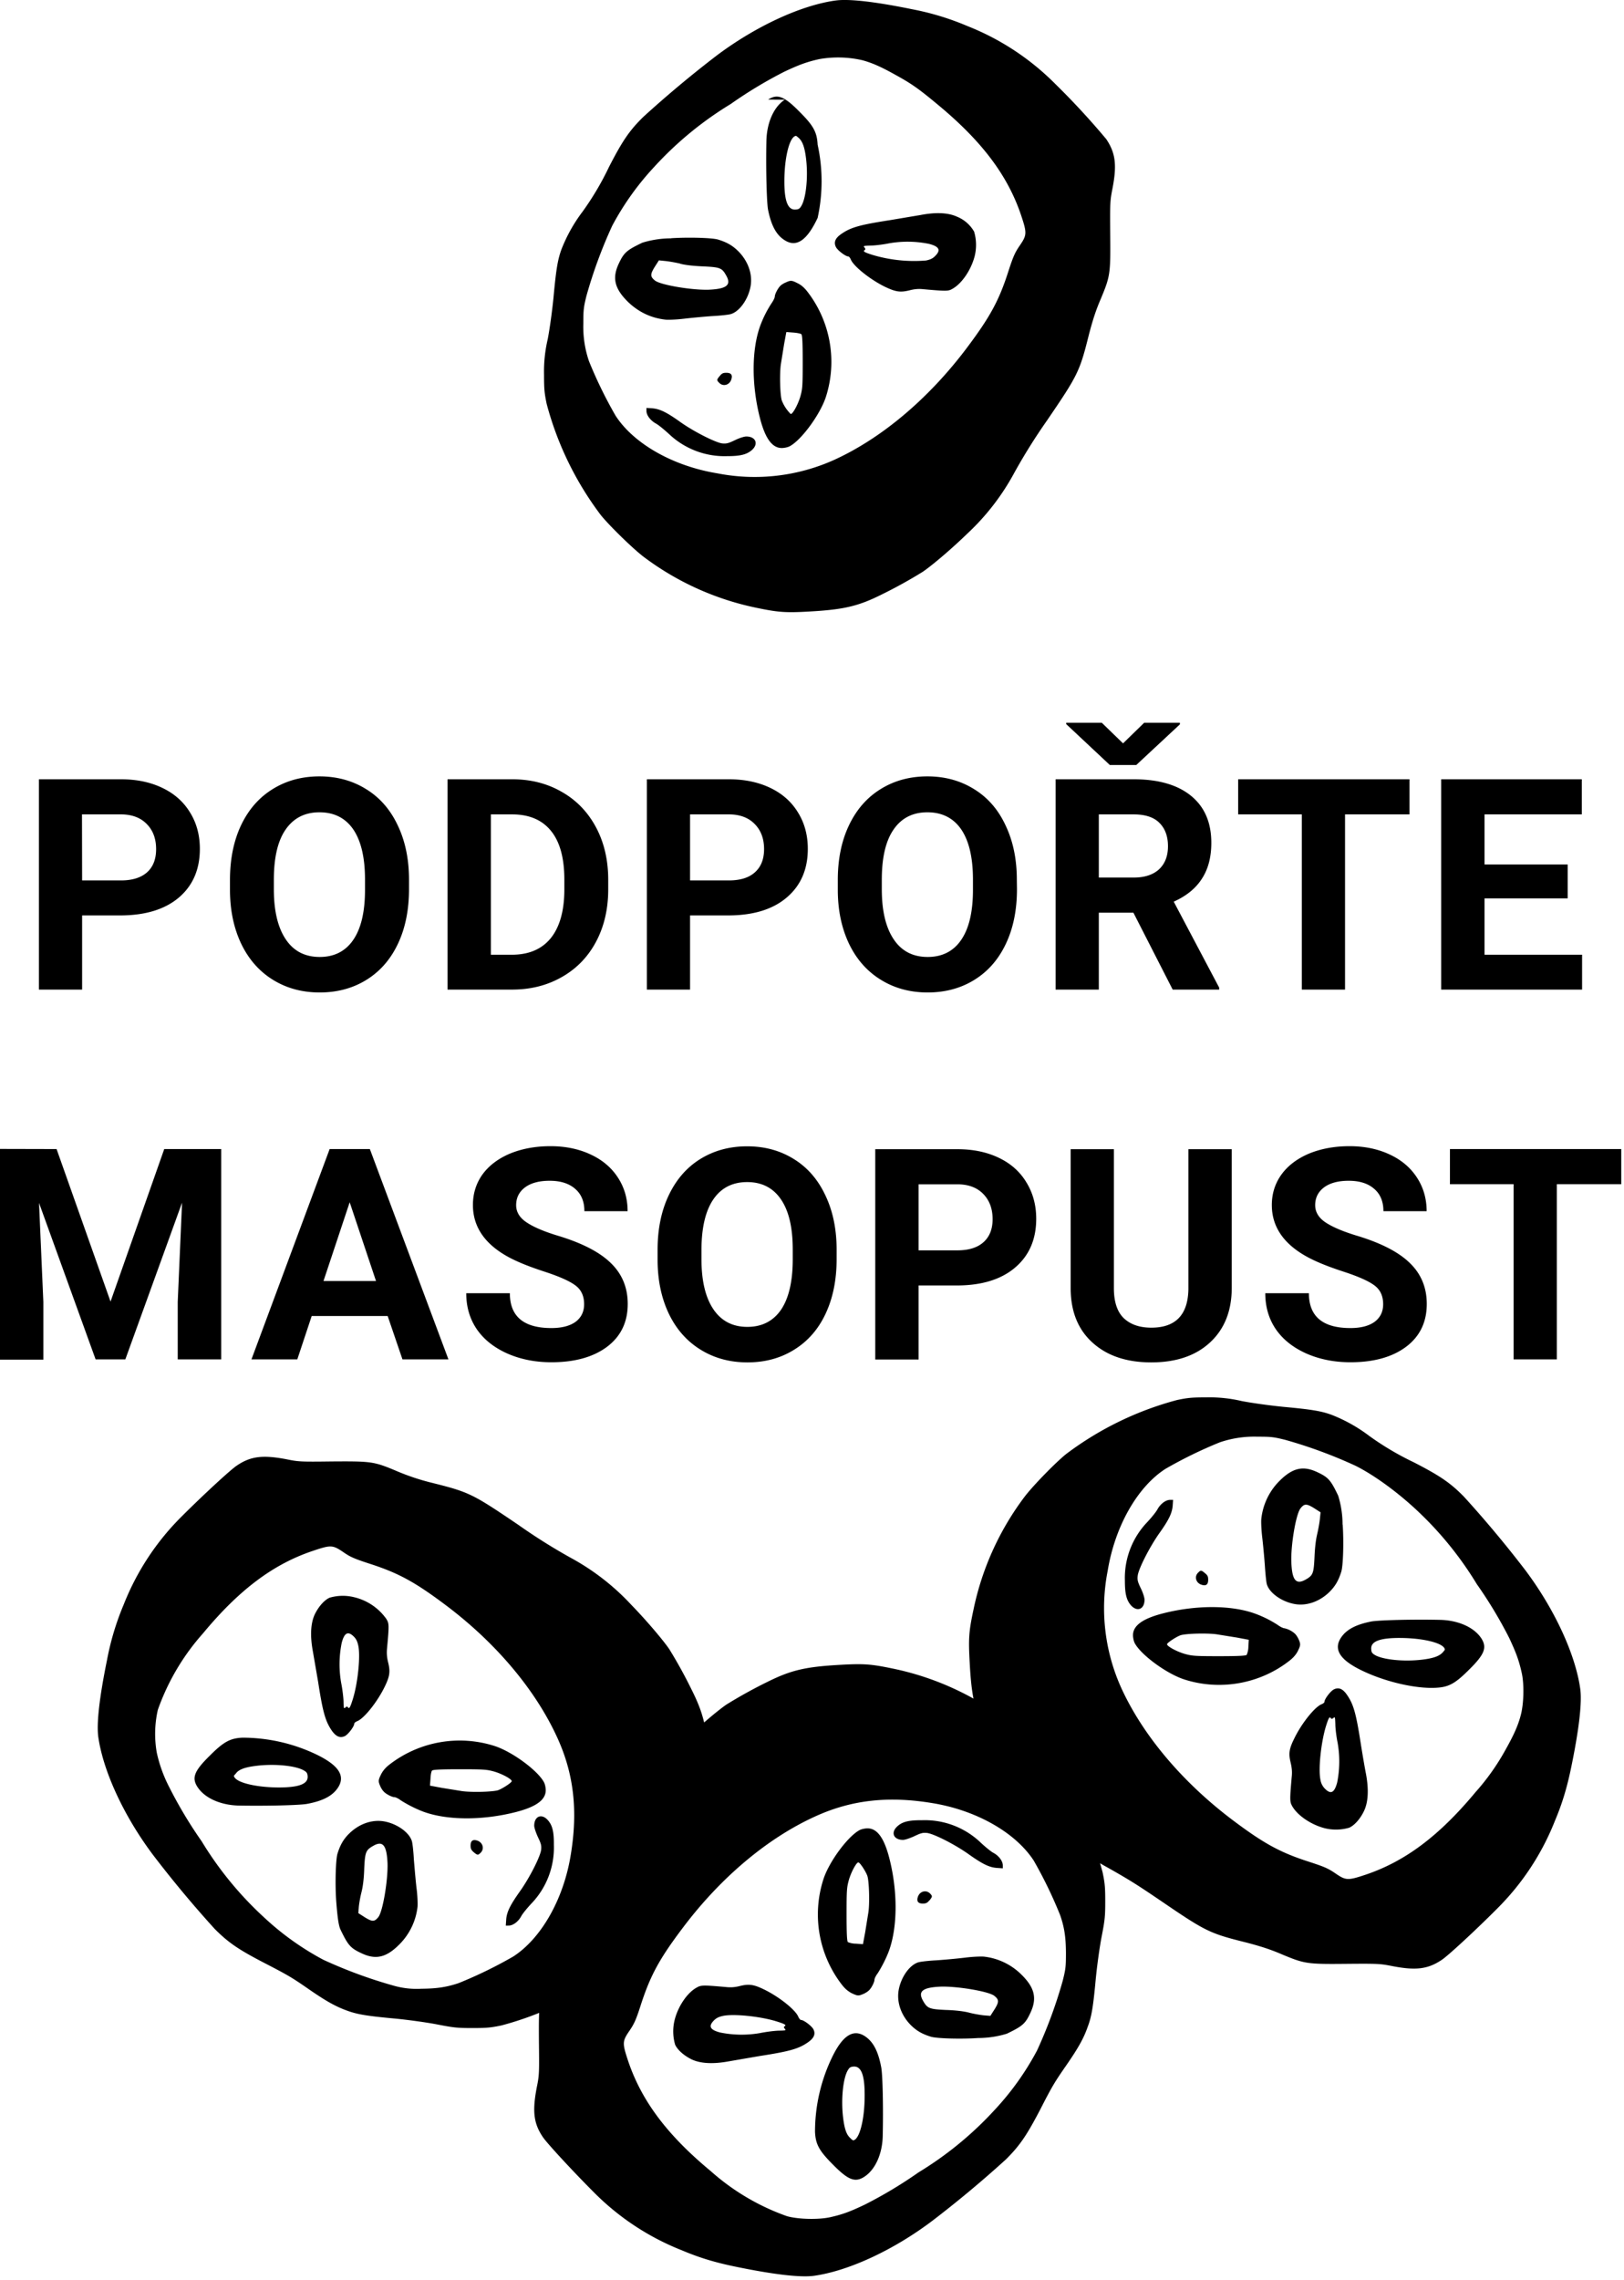 <svg xmlns="http://www.w3.org/2000/svg" viewBox="0 0 124 174">
    <path style="fill:#000;" d="M123.79 90.37h-4.92v13.37h-3.3V90.37h-4.86v-2.68h13.08zm-18.18 9.16q0-.94-.66-1.43-.66-.5-2.38-1.06-1.72-.56-2.72-1.1-2.74-1.48-2.74-3.98 0-1.3.73-2.32.74-1.02 2.1-1.6 1.39-.57 3.1-.57 1.71 0 3.06.63 1.34.62 2.08 1.75.75 1.14.75 2.58h-3.3q0-1.1-.7-1.7-.7-.62-1.95-.62-1.21 0-1.89.51-.67.51-.67 1.35 0 .78.78 1.31.8.53 2.33 1 2.82.84 4.11 2.1 1.3 1.25 1.3 3.13 0 2.08-1.58 3.27-1.58 1.18-4.25 1.18-1.85 0-3.37-.67-1.52-.68-2.33-1.86-.8-1.18-.8-2.74h3.33q0 2.66 3.17 2.66 1.18 0 1.84-.47.66-.49.66-1.35zM94.05 87.7v10.57q0 2.64-1.65 4.17-1.64 1.53-4.5 1.53-2.8 0-4.46-1.49-1.66-1.48-1.69-4.09V87.7h3.3v10.6q0 1.57.76 2.3.76.72 2.1.72 2.78 0 2.83-2.94V87.7zM70.14 98.1v5.65h-3.31V87.7h6.26q1.81 0 3.18.66 1.38.66 2.11 1.89.74 1.21.74 2.76 0 2.36-1.62 3.73-1.6 1.36-4.46 1.36zm0-2.68h2.95q1.31 0 2-.62.7-.62.7-1.76 0-1.18-.7-1.91t-1.92-.75h-3.03zm-6.26.67q0 2.37-.84 4.16-.83 1.78-2.4 2.75-1.55.97-3.57.97-2 0-3.56-.96-1.57-.96-2.43-2.73-.86-1.79-.87-4.1v-.8q0-2.37.85-4.16.86-1.81 2.41-2.77 1.57-.97 3.58-.97 2 0 3.56.97 1.56.96 2.41 2.77.86 1.8.86 4.15zm-3.35-.73q0-2.52-.9-3.83-.9-1.32-2.58-1.32-1.67 0-2.57 1.3-.9 1.3-.92 3.8v.78q0 2.46.9 3.81.91 1.36 2.6 1.36 1.67 0 2.57-1.3.89-1.31.9-3.81zM44.6 99.53q0-.94-.66-1.43-.66-.5-2.38-1.06-1.72-.56-2.72-1.1-2.73-1.48-2.73-3.98 0-1.3.72-2.32.74-1.02 2.1-1.6 1.39-.57 3.1-.57 1.71 0 3.06.63 1.34.62 2.08 1.75.75 1.14.75 2.58h-3.3q0-1.1-.7-1.7-.7-.62-1.95-.62-1.21 0-1.89.51-.67.51-.67 1.35 0 .78.79 1.31t2.32 1q2.82.84 4.11 2.1 1.3 1.25 1.3 3.13 0 2.08-1.58 3.27-1.58 1.18-4.25 1.18-1.85 0-3.37-.67-1.52-.68-2.33-1.86-.8-1.18-.8-2.74h3.33q0 2.66 3.17 2.66 1.18 0 1.84-.47.66-.49.66-1.35zm-15 .9h-5.8l-1.1 3.31H19.2l5.97-16.05h3.07l6 16.05h-3.51zm-4.9-2.67h4.01l-2.01-6.01zM4.32 87.69l4.12 11.64 4.1-11.64h4.35v16.05h-3.32v-4.39l.33-7.57-4.33 11.96H7.3L2.98 91.8l.33 7.56v4.4H0V87.68zM119.7 68.56h-6.35v4.3h7.45v2.66h-10.76V59.47h10.74v2.68h-7.43v3.82h6.35zm-12.08-6.41h-4.92v13.37h-3.3V62.15h-4.86v-2.68h13.08zm-21.08 7.5h-2.64v5.87h-3.3V59.47h5.96q2.84 0 4.39 1.27 1.54 1.26 1.54 3.58 0 1.64-.72 2.74-.7 1.1-2.15 1.75l3.47 6.56v.15h-3.55zm-2.64-2.68h2.67q1.24 0 1.93-.63.68-.64.68-1.76 0-1.13-.65-1.78-.64-.65-1.97-.65h-2.66zm1.85-10.24l1.61-1.57h2.73v.12l-3.33 3.1h-2.02l-3.33-3.12v-.1h2.72zm-8.1 11.13q0 2.37-.84 4.15-.84 1.79-2.4 2.76-1.56.97-3.58.97-2 0-3.56-.96-1.57-.96-2.43-2.73-.86-1.79-.87-4.1v-.8q0-2.37.85-4.16.86-1.81 2.42-2.77 1.56-.97 3.57-.97 2 0 3.56.97 1.57.96 2.41 2.77.86 1.8.86 4.15zm-3.36-.73q0-2.52-.9-3.84-.9-1.3-2.58-1.3-1.67 0-2.57 1.3-.9 1.28-.91 3.79v.78q0 2.46.9 3.81.9 1.36 2.6 1.36 1.67 0 2.56-1.3.9-1.31.9-3.82zm-21.6 2.73v5.66h-3.3V59.47h6.25q1.81 0 3.18.66 1.38.66 2.12 1.89.74 1.2.74 2.76 0 2.36-1.63 3.73-1.6 1.35-4.46 1.35zm0-2.67h2.95q1.32 0 2-.62.7-.62.7-1.77 0-1.18-.7-1.9-.7-.73-1.92-.75h-3.03zm-18.52 8.33V59.47h4.94q2.12 0 3.78.96 1.68.95 2.62 2.71.93 1.75.93 4v.73q0 2.24-.92 3.98-.92 1.74-2.6 2.7-1.67.96-3.77.97zm3.31-13.37v10.71h1.6q1.94 0 2.97-1.26 1.02-1.27 1.04-3.63v-.85q0-2.45-1.01-3.7-1.02-1.27-2.97-1.27zm-6.25 5.7q0 2.38-.84 4.16-.84 1.79-2.4 2.76-1.56.97-3.58.97-2 0-3.56-.96t-2.42-2.73q-.86-1.79-.87-4.1v-.8q0-2.37.84-4.16.86-1.81 2.42-2.77 1.56-.97 3.57-.97 2 0 3.56.97 1.57.96 2.42 2.77.86 1.8.86 4.15zm-3.36-.72q0-2.52-.9-3.84-.9-1.3-2.58-1.3-1.66 0-2.57 1.3-.9 1.28-.91 3.79v.78q0 2.46.9 3.81.9 1.36 2.6 1.36 1.67 0 2.56-1.3.9-1.31.9-3.82zm-21.6 2.73v5.66h-3.3V59.47h6.26q1.8 0 3.17.66 1.38.66 2.12 1.89.74 1.2.74 2.76 0 2.36-1.62 3.73-1.61 1.35-4.47 1.35zm0-2.67h2.96q1.3 0 2-.62.69-.62.69-1.77 0-1.18-.7-1.9-.7-.73-1.92-.75H6.26zm70.3 75.17c0-.33-.3-.73-.7-.95-.2-.1-.66-.48-1.03-.83a6.16 6.16 0 0 0-4.45-1.67c-1.02-.01-1.52.12-1.91.5-.48.47-.23 1 .47 1 .15 0 .53-.13.86-.28.5-.24.65-.28.96-.25.51.05 2.15.88 3.2 1.63 1.07.76 1.58 1 2.15 1.04l.45.03zm-5.6 2.67c.23-.29.24-.33.04-.53-.3-.3-.77-.17-.92.24-.12.35 0 .53.37.53.24 0 .34-.05.5-.24zm-5.05 7.14c.14-.06.33-.18.4-.25.2-.16.45-.65.45-.84 0-.08.1-.3.24-.48.32-.5.66-1.16.88-1.76.64-1.8.66-4.47.03-6.97-.4-1.6-.94-2.34-1.68-2.34-.2 0-.47.06-.6.13-.9.47-2.36 2.44-2.78 3.79a8.76 8.76 0 0 0 1.42 8.01c.23.3.47.5.73.64.46.22.54.23.9.07zm-1.18-3.96c-.07-.07-.1-.66-.1-2.12 0-1.88.02-2.06.18-2.64.19-.64.6-1.37.73-1.32.14.04.58.73.68 1.04.13.42.18 2.01.08 2.74l-.25 1.55-.17.91-.54-.04a1.6 1.6 0 0 1-.61-.12zm9.94 7.32a7.5 7.5 0 0 0 2.2-.33c1.2-.58 1.41-.76 1.8-1.6.51-1.09.33-1.9-.67-2.89a4.82 4.82 0 0 0-2.87-1.39c-.21-.02-.88 0-1.47.08a51 51 0 0 1-2.16.2c-.6.03-1.2.1-1.38.15-.69.2-1.36 1.17-1.52 2.17-.14.91.2 1.88.93 2.62.45.45.9.7 1.57.9.5.13 2.31.18 3.57.09zm-.7-1.94c-.39-.1-1.02-.18-1.75-.2-1.27-.06-1.42-.12-1.74-.68-.43-.74-.06-1.04 1.33-1.1 1.28-.04 3.67.36 4.1.7.37.3.37.46.02 1.03l-.32.5-.5-.04c-.29-.03-.8-.12-1.14-.21zm-18.33 3.72l2.32-.4c2.32-.36 3-.55 3.72-1.05.46-.32.6-.63.42-.99-.12-.25-.74-.72-.96-.72-.05 0-.14-.12-.2-.25-.22-.53-1.47-1.52-2.6-2.07-.8-.39-1.16-.44-1.85-.27-.39.1-.7.12-1.07.08-1.82-.16-1.91-.15-2.27.06-.7.4-1.38 1.41-1.64 2.42a3.6 3.6 0 0 0 .03 1.92c.19.41.69.85 1.3 1.14.67.3 1.61.35 2.8.13zm-.66-2.2c-.78-.2-.92-.48-.47-.93.18-.18.37-.27.7-.34.82-.17 2.87.04 4.1.43.63.2.75.27.57.38-.06.04-.04.1.04.18.1.12.07.13-.48.14-.33.01-.96.09-1.4.18a8.2 8.2 0 0 1-3.06-.04zm11.02 11c.83-.55 1.36-1.74 1.39-3.1.05-2.11 0-4.7-.12-5.27-.23-1.22-.62-1.95-1.26-2.36-.9-.57-1.72-.01-2.53 1.71a13.08 13.08 0 0 0-1.26 5.59c.04.95.31 1.45 1.36 2.5 1.18 1.2 1.7 1.4 2.42.93zm-1.09-2.95c-.3-.26-.45-.74-.55-1.6-.16-1.36 0-2.95.36-3.56.12-.21.2-.27.43-.29.6-.05.87.64.86 2.23 0 1.82-.4 3.36-.88 3.4a.77.77 0 0 1-.22-.18zm-2.79 10.52c2.66-.37 6.11-1.97 9.07-4.21a85.93 85.93 0 0 0 5.6-4.67c1.07-1.06 1.6-1.85 2.63-3.82.91-1.78 1.1-2.09 2.01-3.4.87-1.26 1.3-2.01 1.61-2.9.3-.79.42-1.52.62-3.7.1-1 .28-2.32.44-3.16.25-1.28.28-1.57.28-2.7 0-1.11-.03-1.41-.2-2.23a24.52 24.52 0 0 0-4.12-8.47c-.64-.8-2.44-2.54-3.28-3.19a21.57 21.57 0 0 0-8.65-3.9c-1.64-.34-2.2-.38-3.98-.28-2.67.15-3.76.4-5.62 1.33a36.1 36.1 0 0 0-3.07 1.7c-.73.5-2.25 1.8-3.36 2.88a18.04 18.04 0 0 0-3.6 4.63 44.01 44.01 0 0 1-2.52 4.01c-2.37 3.5-2.5 3.75-3.22 6.6a17.6 17.6 0 0 1-.88 2.7c-.74 1.73-.76 1.92-.74 4.94.03 2.4.02 2.55-.17 3.48-.34 1.8-.24 2.72.47 3.77.32.48 2.33 2.65 3.9 4.22a19.58 19.58 0 0 0 6.71 4.42c1.35.57 2.56.94 4.25 1.28 2.84.58 4.81.8 5.82.67zm-2.03-4.55a17.52 17.52 0 0 1-5.84-3.45c-3.33-2.76-5.28-5.37-6.3-8.4-.45-1.36-.45-1.5.1-2.3.36-.53.5-.82.87-1.98.73-2.25 1.42-3.52 3.22-5.9 2.88-3.82 6.43-6.8 10.03-8.45 2.77-1.28 5.6-1.61 8.99-1.05 3.36.54 6.36 2.24 7.76 4.39a33.4 33.4 0 0 1 2.02 4.17c.32.93.43 1.66.44 2.85 0 1.06-.02 1.25-.24 2.13a36.1 36.1 0 0 1-1.97 5.35 21.21 21.21 0 0 1-3.2 4.49 26.6 26.6 0 0 1-5.84 4.8 33.4 33.4 0 0 1-4.1 2.46c-1.15.55-1.73.76-2.67.97-.88.19-2.4.16-3.27-.08zm-21.26-22.18c.33 0 .73-.3.95-.7.1-.2.48-.66.83-1.03a6.16 6.16 0 0 0 1.67-4.44c.01-1.03-.12-1.52-.5-1.92-.47-.48-1-.23-1 .47 0 .15.13.53.28.86.24.5.28.65.25.96-.05.51-.88 2.15-1.63 3.2-.76 1.07-1 1.58-1.04 2.15l-.03.45zm-2.67-5.6c.29.24.33.24.53.04.3-.29.17-.77-.24-.92-.35-.12-.53 0-.53.38 0 .23.05.33.24.5zm-7.14-5.05c.06.15.18.33.25.4.16.2.65.45.84.45.08 0 .3.1.48.24.5.32 1.16.66 1.76.88 1.8.65 4.47.66 6.97.03 1.6-.4 2.34-.94 2.34-1.68 0-.2-.06-.47-.13-.6-.47-.9-2.44-2.35-3.79-2.78a8.76 8.76 0 0 0-8.01 1.42c-.3.23-.5.47-.64.74-.22.45-.23.53-.07.9zm3.96-1.18c.07-.07.66-.1 2.12-.1 1.88 0 2.06.02 2.64.18.64.19 1.37.6 1.32.74-.04.13-.73.57-1.04.68-.42.13-2.01.17-2.74.07l-1.55-.25-.91-.17.04-.53c.01-.3.07-.58.12-.62zm-7.32 9.94c.1 1.32.19 1.9.33 2.2.58 1.2.76 1.41 1.6 1.8 1.09.52 1.9.33 2.89-.67a4.82 4.82 0 0 0 1.39-2.87c.02-.21 0-.88-.08-1.46-.07-.6-.15-1.57-.2-2.16-.03-.6-.1-1.22-.15-1.39-.2-.68-1.17-1.36-2.17-1.52-.91-.14-1.88.21-2.62.94-.45.44-.7.9-.9 1.56-.13.5-.18 2.31-.09 3.57zm1.94-.7c.1-.39.18-1.02.2-1.75.06-1.27.12-1.42.68-1.74.74-.43 1.04-.06 1.1 1.33.04 1.28-.36 3.67-.7 4.1-.3.37-.46.37-1.03.02l-.5-.32.04-.5c.03-.29.12-.8.21-1.13zm-3.72-18.33l.4 2.32c.36 2.32.55 3 1.05 3.73.32.45.63.58.99.41.25-.12.72-.74.72-.95 0-.06.12-.15.25-.2.53-.23 1.52-1.48 2.07-2.61.39-.8.44-1.15.27-1.85-.1-.39-.12-.7-.09-1.06.17-1.83.16-1.92-.05-2.27a4.19 4.19 0 0 0-2.42-1.65 3.6 3.6 0 0 0-1.92.03c-.41.19-.85.69-1.14 1.3-.3.67-.35 1.61-.13 2.8zm2.2-.65c.2-.78.48-.93.93-.48.18.18.27.37.34.7.17.82-.04 2.87-.43 4.1-.2.63-.27.75-.38.57-.04-.05-.1-.04-.18.04-.12.1-.13.07-.14-.48-.01-.32-.09-.96-.18-1.4a8.2 8.2 0 0 1 .04-3.05zm-11 11.01c.55.83 1.74 1.36 3.1 1.4 2.1.04 4.7-.02 5.27-.13 1.22-.23 1.95-.62 2.36-1.26.57-.9.01-1.71-1.71-2.53a13.08 13.08 0 0 0-5.59-1.26c-.95.04-1.45.32-2.5 1.37-1.2 1.18-1.4 1.7-.93 2.41zm2.95-1.09c.26-.3.74-.45 1.6-.55 1.36-.16 2.95 0 3.56.36.21.12.27.2.29.43.05.6-.64.87-2.23.87-1.82-.01-3.36-.41-3.4-.9l.18-.2zM7.5 132.52c.37 2.65 1.97 6.1 4.21 9.07a85.93 85.93 0 0 0 4.67 5.6c1.06 1.07 1.85 1.6 3.82 2.62 1.78.92 2.09 1.1 3.4 2.01 1.26.87 2.01 1.3 2.9 1.62.79.29 1.52.41 3.7.61 1 .1 2.32.28 3.16.44 1.28.25 1.57.28 2.7.28 1.1 0 1.41-.03 2.23-.2a24.52 24.52 0 0 0 8.47-4.12c.8-.64 2.54-2.43 3.19-3.28a21.57 21.57 0 0 0 3.9-8.65c.34-1.63.38-2.2.28-3.98-.15-2.67-.4-3.76-1.33-5.61a36.1 36.1 0 0 0-1.7-3.08c-.5-.73-1.8-2.25-2.88-3.36a18.04 18.04 0 0 0-4.63-3.6 44.01 44.01 0 0 1-4.01-2.52c-3.5-2.37-3.75-2.5-6.6-3.21a17.6 17.6 0 0 1-2.7-.9c-1.73-.73-1.92-.75-4.94-.73-2.4.03-2.55.02-3.48-.17-1.8-.34-2.72-.23-3.77.48-.48.31-2.65 2.32-4.22 3.89a19.58 19.58 0 0 0-4.42 6.71 20.66 20.66 0 0 0-1.28 4.25c-.58 2.84-.8 4.81-.67 5.83zm4.55-2.03a17.52 17.52 0 0 1 3.45-5.84c2.76-3.33 5.37-5.29 8.4-6.3 1.36-.46 1.5-.45 2.3.09.53.37.82.5 1.98.88 2.25.72 3.52 1.42 5.9 3.21 3.82 2.88 6.8 6.44 8.45 10.03 1.28 2.77 1.61 5.6 1.05 8.99-.54 3.36-2.24 6.37-4.39 7.76a33.4 33.4 0 0 1-4.17 2.03c-.93.31-1.66.42-2.85.43a6.37 6.37 0 0 1-2.13-.24 36.1 36.1 0 0 1-5.35-1.97 21.21 21.21 0 0 1-4.49-3.2 26.6 26.6 0 0 1-4.8-5.84 33.4 33.4 0 0 1-2.46-4.1 10.64 10.64 0 0 1-.97-2.67 8.3 8.3 0 0 1 .08-3.26zm77.3-16.03c-.34 0-.73.3-.96.7-.1.2-.47.66-.82 1.03a6.16 6.16 0 0 0-1.68 4.44c0 1.03.13 1.52.5 1.92.48.48 1 .23 1-.47 0-.15-.12-.54-.28-.86-.24-.5-.28-.65-.24-.97.05-.5.88-2.14 1.62-3.2.76-1.06 1-1.57 1.05-2.14l.03-.45zm2.66 5.6c-.28-.24-.33-.25-.53-.04-.3.29-.17.77.24.91.36.13.53 0 .53-.37 0-.24-.04-.34-.24-.5zm7.15 5.05a1.79 1.79 0 0 0-.25-.4 1.75 1.75 0 0 0-.84-.45c-.08 0-.3-.1-.49-.24a8.52 8.52 0 0 0-1.76-.88c-1.8-.65-4.46-.66-6.96-.03-1.6.4-2.35.94-2.35 1.68 0 .2.06.47.13.6.47.9 2.45 2.35 3.8 2.78 2.72.87 5.74.34 8-1.42.3-.23.51-.47.65-.74.22-.45.23-.53.07-.9zm-3.97 1.18c-.06.07-.66.1-2.11.1-1.88 0-2.06-.02-2.64-.18-.64-.19-1.37-.6-1.33-.74.04-.13.74-.58 1.04-.68.43-.13 2.02-.17 2.74-.07l1.56.25.9.17-.03.53a1.6 1.6 0 0 1-.13.62zm7.32-9.94a7.5 7.5 0 0 0-.33-2.2c-.57-1.2-.76-1.41-1.59-1.8-1.1-.52-1.9-.33-2.9.67a4.82 4.82 0 0 0-1.38 2.87c-.03.21 0 .88.07 1.46.07.6.16 1.57.2 2.16.04.6.1 1.22.15 1.39.2.68 1.17 1.36 2.18 1.52.9.14 1.87-.21 2.61-.94.45-.45.7-.9.9-1.56.14-.5.19-2.31.1-3.57zm-1.93.7c-.1.39-.18 1.02-.21 1.75-.06 1.27-.11 1.42-.67 1.74-.75.43-1.05.05-1.1-1.33-.05-1.28.35-3.67.7-4.1.29-.37.46-.37 1.03-.02l.5.32-.05.5c-.03.28-.12.8-.2 1.13zm3.72 18.33c-.09-.45-.27-1.5-.4-2.32-.36-2.32-.55-3-1.06-3.73-.31-.45-.62-.58-.98-.41-.26.12-.73.74-.73.95 0 .06-.11.15-.25.2-.52.23-1.52 1.48-2.06 2.61-.4.8-.44 1.15-.27 1.85.09.38.12.7.08 1.06-.16 1.83-.15 1.92.05 2.27.41.7 1.42 1.38 2.43 1.65a3.6 3.6 0 0 0 1.91-.03c.42-.19.86-.7 1.14-1.3.31-.67.36-1.61.14-2.8zm-2.2.65c-.21.78-.48.93-.93.48a1.24 1.24 0 0 1-.35-.7c-.17-.82.05-2.87.43-4.1.2-.63.27-.75.38-.57.04.05.1.04.19-.04.11-.1.12-.07.14.48 0 .32.08.96.17 1.4a8.2 8.2 0 0 1-.03 3.05zm11-11.01c-.55-.83-1.74-1.36-3.1-1.4-2.11-.05-4.7.02-5.28.12-1.22.24-1.94.63-2.35 1.27-.57.9-.02 1.71 1.71 2.52 1.75.83 4.04 1.36 5.58 1.27.96-.05 1.45-.32 2.5-1.37 1.2-1.18 1.4-1.7.94-2.41zm-2.95 1.09c-.27.29-.74.45-1.6.55-1.37.16-2.96 0-3.57-.36-.2-.12-.27-.2-.28-.43-.06-.6.63-.88 2.22-.87 1.82.01 3.37.41 3.4.89 0 .02-.08.12-.17.22zm10.51 2.78c-.37-2.65-1.97-6.1-4.2-9.07a85.93 85.93 0 0 0-4.68-5.6c-1.05-1.07-1.84-1.6-3.82-2.62a21.92 21.92 0 0 1-3.4-2.01 11.98 11.98 0 0 0-2.89-1.62c-.8-.29-1.53-.41-3.7-.61-1-.1-2.33-.28-3.16-.44a10.74 10.74 0 0 0-2.71-.28c-1.1 0-1.4.03-2.22.2a24.52 24.52 0 0 0-8.47 4.12c-.8.64-2.55 2.43-3.19 3.28a21.57 21.57 0 0 0-3.9 8.65c-.35 1.63-.38 2.2-.28 3.98.14 2.67.4 3.76 1.32 5.61a36.1 36.1 0 0 0 1.7 3.07c.5.74 1.8 2.26 2.88 3.37a18.04 18.04 0 0 0 4.63 3.6c1.68.95 2.22 1.29 4.02 2.51 3.49 2.38 3.75 2.51 6.6 3.22 1.1.29 1.82.52 2.7.9 1.73.72 1.91.75 4.93.72 2.41-.02 2.56-.01 3.48.17 1.8.35 2.72.24 3.78-.47.48-.31 2.65-2.32 4.21-3.89a19.58 19.58 0 0 0 4.43-6.71c.57-1.35.94-2.57 1.28-4.25.58-2.84.8-4.82.66-5.83zm-4.55 2.03c-.2.76-.52 1.48-1.15 2.6a17.52 17.52 0 0 1-2.3 3.25c-2.76 3.32-5.36 5.28-8.4 6.3-1.35.45-1.5.44-2.29-.1-.54-.37-.82-.5-1.99-.88-2.25-.72-3.51-1.42-5.9-3.22-3.81-2.88-6.8-6.43-8.45-10.02a14.78 14.78 0 0 1-1.05-8.99c.55-3.36 2.25-6.37 4.4-7.76a33.4 33.4 0 0 1 4.16-2.03 8.11 8.11 0 0 1 2.86-.43c1.06 0 1.24.02 2.13.24a36.1 36.1 0 0 1 5.35 1.97c1.35.67 3.02 1.87 4.48 3.2a26.6 26.6 0 0 1 4.8 5.84 33.4 33.4 0 0 1 2.47 4.1c.54 1.15.75 1.73.96 2.67.2.88.16 2.4-.08 3.26zM49.36 31.36c0 .33.3.72.7.95.2.1.66.48 1.03.82a6.16 6.16 0 0 0 4.44 1.68c1.03 0 1.52-.13 1.92-.5.48-.47.23-1-.47-1-.15 0-.54.12-.86.28-.5.24-.65.28-.97.25-.5-.06-2.14-.88-3.2-1.63-1.06-.76-1.57-1-2.14-1.05l-.45-.03zm5.6-2.67c-.24.28-.25.33-.04.53.29.3.77.17.91-.24.13-.36 0-.53-.37-.53-.24 0-.34.04-.5.24zm5.05-7.14c-.15.06-.33.17-.4.24-.2.17-.45.66-.45.84 0 .08-.1.3-.24.5a8.52 8.52 0 0 0-.88 1.75c-.65 1.8-.66 4.46-.03 6.96.4 1.6.94 2.35 1.68 2.35.2 0 .47-.06.6-.13.9-.47 2.35-2.45 2.78-3.8a8.76 8.76 0 0 0-1.42-8c-.23-.3-.47-.51-.74-.64-.45-.23-.53-.24-.9-.07zm1.18 3.96c.07.07.1.66.1 2.11 0 1.88-.02 2.06-.18 2.64-.19.64-.6 1.38-.74 1.33a2.96 2.96 0 0 1-.68-1.04c-.13-.43-.17-2.02-.07-2.74l.25-1.55.17-.92.53.04c.29.02.58.08.62.13zm-9.94-7.32a7.5 7.5 0 0 0-2.2.33c-1.2.57-1.41.76-1.8 1.59-.52 1.1-.33 1.9.67 2.9.8.78 1.75 1.25 2.87 1.38.21.03.88 0 1.46-.07.6-.07 1.57-.16 2.16-.2.6-.03 1.22-.1 1.39-.15.68-.2 1.36-1.17 1.52-2.18.14-.9-.21-1.87-.94-2.61-.45-.45-.9-.7-1.56-.9-.5-.14-2.31-.18-3.57-.1zm.7 1.94c.39.1 1.02.17 1.75.2 1.27.06 1.42.11 1.74.68.43.74.05 1.04-1.33 1.1-1.28.04-3.67-.36-4.1-.7-.37-.3-.37-.47-.02-1.04l.32-.5.5.05c.28.03.8.12 1.13.2zm18.33-3.72l-2.32.39c-2.32.36-3 .55-3.73 1.06-.45.31-.58.62-.41.98.12.26.74.73.95.73.06 0 .15.12.2.25.23.52 1.48 1.52 2.61 2.07.8.38 1.15.44 1.85.27.38-.1.7-.13 1.06-.09 1.83.16 1.92.16 2.27-.05.7-.41 1.38-1.42 1.65-2.43a3.6 3.6 0 0 0-.03-1.91 2.66 2.66 0 0 0-1.3-1.14c-.67-.31-1.61-.36-2.8-.13zm.65 2.2c.78.2.93.47.48.92-.18.19-.37.28-.7.35a11.1 11.1 0 0 1-4.1-.43c-.63-.2-.75-.27-.57-.38.05-.04.04-.1-.04-.19-.1-.11-.07-.12.48-.14.32 0 .96-.08 1.4-.17a8.2 8.2 0 0 1 3.05.04zm-11.01-11c-.83.54-1.36 1.73-1.4 3.1-.05 2.1.02 4.7.12 5.27.24 1.22.63 1.95 1.27 2.35.9.58 1.71.02 2.52-1.7a13.08 13.08 0 0 0 |1.27-5.59c-.05-.96-.32-1.45-1.37-2.5-1.18-1.2-1.7-1.4-2.41-.94zM61 10.54c.29.27.45.74.55 1.6.16 1.37 0 2.96-.36 3.57-.12.2-.2.27-.43.28-.6.06-.88-.63-.87-2.22.01-1.82.41-3.37.89-3.4.02 0 .12.08.22.17zM63.79.04c-2.65.37-6.1 1.97-9.07 4.2a85.93 85.93 0 0 0-5.6 4.68c-1.07 1.05-1.6 1.84-2.62 3.82a21.92 21.92 0 0 1-2.01 3.4 11.98 11.98 0 0 0-1.62 2.89c-.29.8-.41 1.53-.61 3.7-.1 1-.28 2.33-.44 3.16a10.74 10.74 0 0 0-.28 2.71c0 1.1.03 1.4.2 2.22a24.51 24.51 0 0 0 4.12 8.47c.64.8 2.43 2.55 3.28 3.2a21.57 21.57 0 0 0 8.65 3.9c1.63.34 2.2.38 3.98.28 2.67-.15 3.76-.4 5.61-1.33a36.1 36.1 0 0 0 3.07-1.7c.74-.5 2.26-1.8 3.37-2.88a18.04 18.04 0 0 0 3.6-4.63 44.01 44.01 0 0 1 2.51-4.02c2.38-3.49 2.51-3.75 3.22-6.6.29-1.1.52-1.82.9-2.7.72-1.73.75-1.91.72-4.93-.02-2.4-.01-2.56.17-3.48.35-1.8.24-2.72-.47-3.78a57.93 57.93 0 0 0-3.89-4.21 19.58 19.58 0 0 0-6.71-4.42A20.66 20.66 0 0 0 69.62.7C66.78.12 64.8-.1 63.8.04zm2.03 4.55c.76.2 1.48.52 2.6 1.15 1.2.66 1.75 1.05 3.25 2.3 3.32 2.76 5.28 5.36 6.3 8.4.45 1.35.44 1.5-.1 2.29-.37.54-.5.82-.88 1.99-.72 2.25-1.42 3.51-3.22 5.9-2.88 3.81-6.43 6.8-10.02 8.45a14.78 14.78 0 0 1-8.99 1.05c-3.36-.55-6.37-2.25-7.76-4.4a33.4 33.4 0 0 1-2.03-4.16 8.11 8.11 0 0 1-.43-2.86c0-1.05.02-1.24.24-2.13a36.1 36.1 0 0 1 1.97-5.35 21.21 21.21 0 0 1 3.2-4.48 26.6 26.6 0 0 1 5.84-4.8 33.4 33.4 0 0 1 4.1-2.47c1.15-.54 1.73-.75 2.67-.96a8.3 8.3 0 0 1 3.26.08z" aria-label="Podpořte Masopust"/>
</svg>
